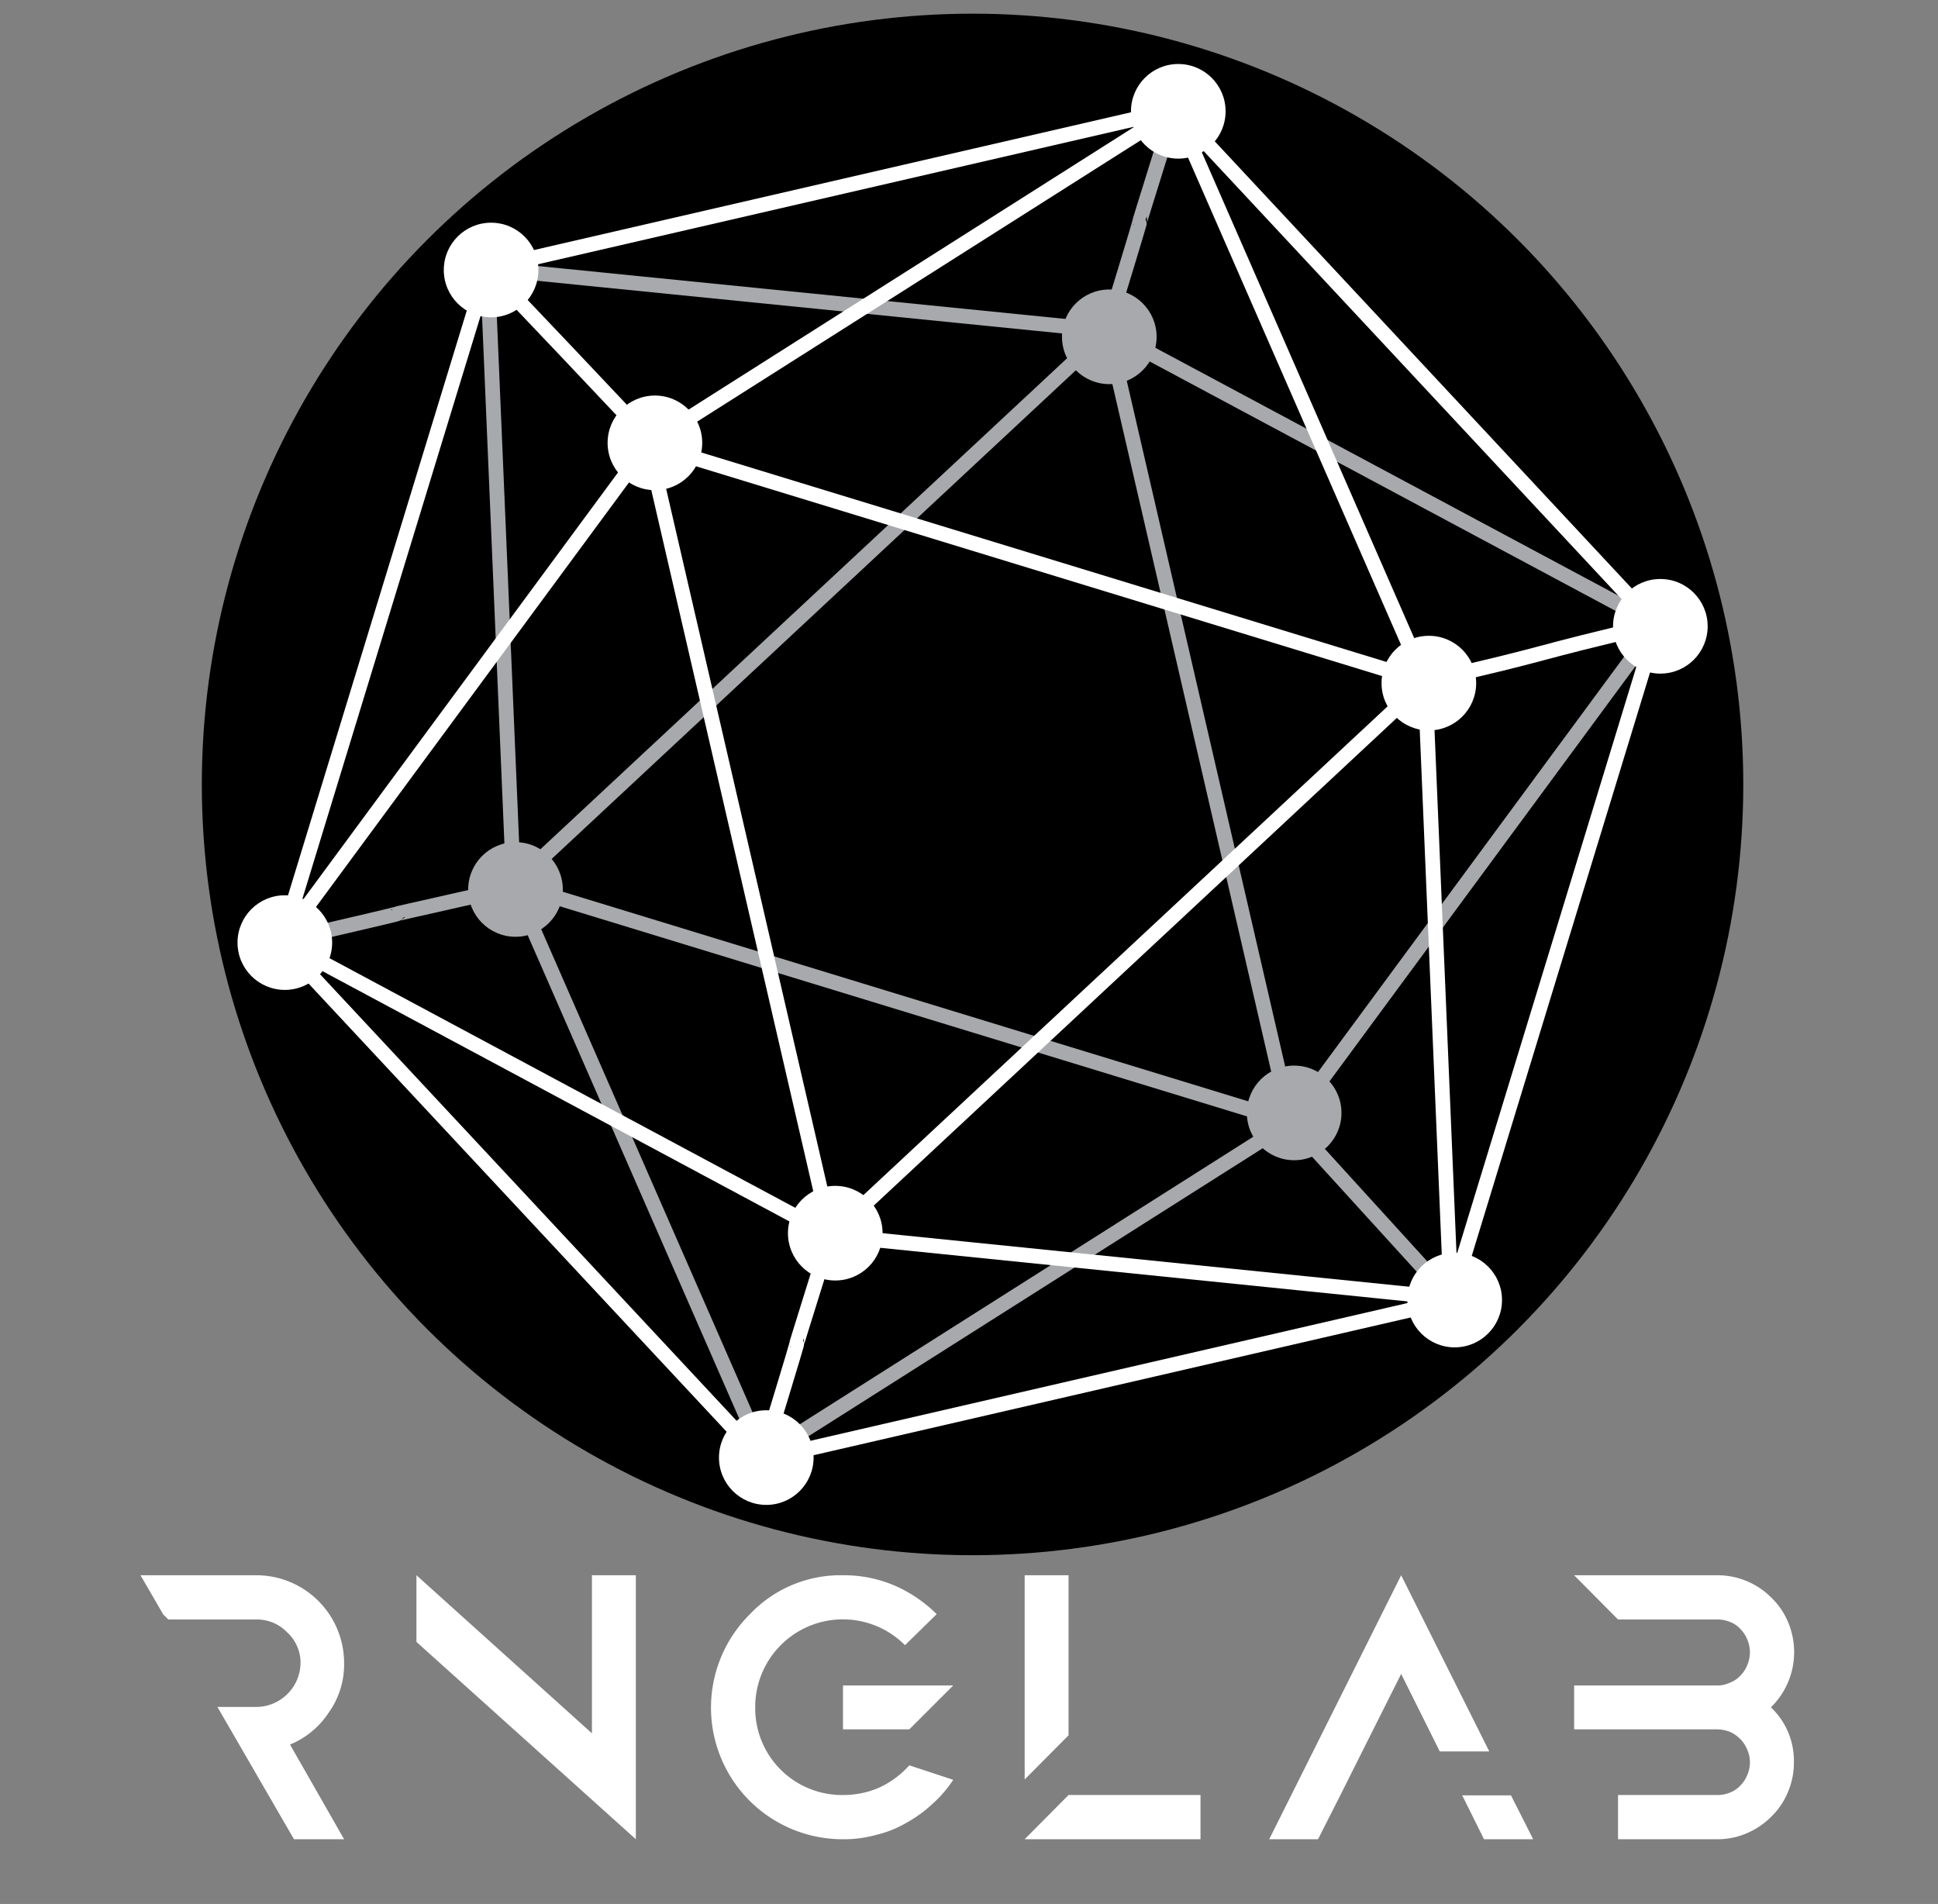 <svg xmlns="http://www.w3.org/2000/svg" viewBox="0 0 283.46 278.46"><rect x="0" y="0" width="283.46" height="278.46" fill="#808080" stroke="none"/><defs><style>.cls-1,.cls-2{fill:none;stroke-linecap:round;stroke-linejoin:round;stroke-width:2.16px;}.cls-1{stroke:#a7a9ac;}.cls-2{stroke:#fff;}.cls-3{fill:#fff;}.cls-4{fill:#a7a9ac;}</style></defs><title>logo-w</title><g id="Capa_4" data-name="Capa 4"><circle cx="142.25" cy="114.73" r="112.73"/></g><g id="Capa_2" data-name="Capa 2"><polygon class="cls-1" points="75.11 129.35 162 48.35 188.74 164.09 75.11 129.35"/><polygon class="cls-1" points="242.35 91.36 162 48.35 71.29 39.25 75.11 129.35 111.69 212.94 188.74 164.09 242.35 91.36"/><polygon class="cls-2" points="212.13 190.24 111.53 213.45 41.11 137.96 71.29 39.25 171.88 16.04 242.3 91.53 212.13 190.24"/><polygon class="cls-2" points="208.44 99.67 121.55 180.68 94.81 64.93 208.44 99.67"/><polygon class="cls-2" points="41.21 137.62 121.55 180.68 212.23 189.9 208.44 99.67 171.88 16.04 94.81 64.93 41.21 137.62"/><path class="cls-2" d="M208.44,99.67c20.82-4.77,13.6-3.57,33.92-8.31"/><path class="cls-1" d="M41.21,137.62c33.64-7.77.13-.22,33.64-7.77"/><path class="cls-2" d="M95.24,64.53C80.58,49,85.66,54.37,71.29,39.25"/><path class="cls-2" d="M111.53,213.13c10.09-33-.13-.22,10.09-33"/><path class="cls-1" d="M161.7,49c10.09-33-.12-.22,10.09-33"/><line class="cls-1" x1="188.74" y1="164.1" x2="212.23" y2="189.9"/><circle class="cls-3" cx="71.83" cy="39.49" r="6.92"/><circle class="cls-3" cx="172.34" cy="16.28" r="6.92"/><circle class="cls-3" cx="242.85" cy="91.6" r="6.92"/><circle class="cls-3" cx="212.77" cy="190.14" r="6.92"/><circle class="cls-3" cx="112.08" cy="213.18" r="6.92"/><circle class="cls-3" cx="41.66" cy="137.86" r="6.92"/><circle class="cls-4" cx="162.25" cy="49.26" r="6.92"/><circle class="cls-3" cx="95.79" cy="64.77" r="6.92"/><circle class="cls-3" cx="208.99" cy="99.91" r="6.92"/><circle class="cls-3" cx="122.17" cy="180.36" r="6.92"/><circle class="cls-4" cx="75.4" cy="130.09" r="6.92"/><circle class="cls-4" cx="189.29" cy="162.77" r="6.92"/></g><g id="Capa_3" data-name="Capa 3"><path class="cls-3" d="M42.42,255.15,50.33,269H43l-11.2-19.35,5.74,0a6.51,6.51,0,0,0,6.42-6.46A6,6,0,0,0,42,238.74a6.1,6.1,0,0,0-4.49-1.88H24.61l-.73-.73-3.33-5.74H37.49a12.84,12.84,0,0,1,12.84,12.84,12.14,12.14,0,0,1-2.27,7.28A12.38,12.38,0,0,1,42.42,255.15Z"/><path class="cls-3" d="M93,230.39V269L60.91,240.14v-9.75l25.67,23.12V230.39Z"/><path class="cls-3" d="M133,258.19l6.42,2.12a17.74,17.74,0,0,1-3.09,3.57,19.25,19.25,0,0,1-3.81,2.75,16.17,16.17,0,0,1-4.4,1.74,17.37,17.37,0,0,1-4.82.63,19.25,19.25,0,0,1-13.61-32.92,18.25,18.25,0,0,1,13.61-5.69,18.82,18.82,0,0,1,7.53,1.5,20,20,0,0,1,6.17,4.19l-4.63,4.54a12.82,12.82,0,0,0-21.91,9.07,12.69,12.69,0,0,0,12.84,12.84,13.08,13.08,0,0,0,5.36-1.11A13.46,13.46,0,0,0,133,258.19Zm-9.7-11.68h16.12L133,252.93h-9.7Z"/><path class="cls-3" d="M156.29,230.39V253.8l-6.42,6.46V230.39Zm19.3,32.14V269H149.87l6.42-6.47Z"/><path class="cls-3" d="M196.06,262.53,192.78,269h-7.14l19.3-38.61,12.89,25.77h-7.24l-5.65-11.34-5.69,11.34ZM224.25,269h-7.19l-3.19-6.42H221Z"/><path class="cls-3" d="M259,249.69a10.73,10.73,0,0,1,3.38,8.06,10.9,10.9,0,0,1-.87,4.35,10.57,10.57,0,0,1-2.41,3.57,11.21,11.21,0,0,1-3.62,2.46,10.89,10.89,0,0,1-4.34.87H236.66v-6.47h14.48a4.75,4.75,0,0,0,1.83-.33,4.1,4.1,0,0,0,1.6-1.07,4.73,4.73,0,0,0,1-1.54,4.62,4.62,0,0,0,0-3.67,4.73,4.73,0,0,0-1-1.54,4.84,4.84,0,0,0-1.5-1.07,5.35,5.35,0,0,0-1.93-.38h-20.9v-6.42h20.9a4,4,0,0,0,1.83-.39,4.08,4.08,0,0,0,1.6-1.06,4.73,4.73,0,0,0,1-1.54,4.9,4.9,0,0,0,.38-1.89,4.84,4.84,0,0,0-.38-1.83,4.73,4.73,0,0,0-1-1.54,4.1,4.1,0,0,0-1.6-1.07,4.75,4.75,0,0,0-1.83-.33H236.66l-6.42-6.47h20.9a11.1,11.1,0,0,1,8,3.33,10.57,10.57,0,0,1,2.41,3.57,11.29,11.29,0,0,1-2.51,12.4Z"/></g></svg>
